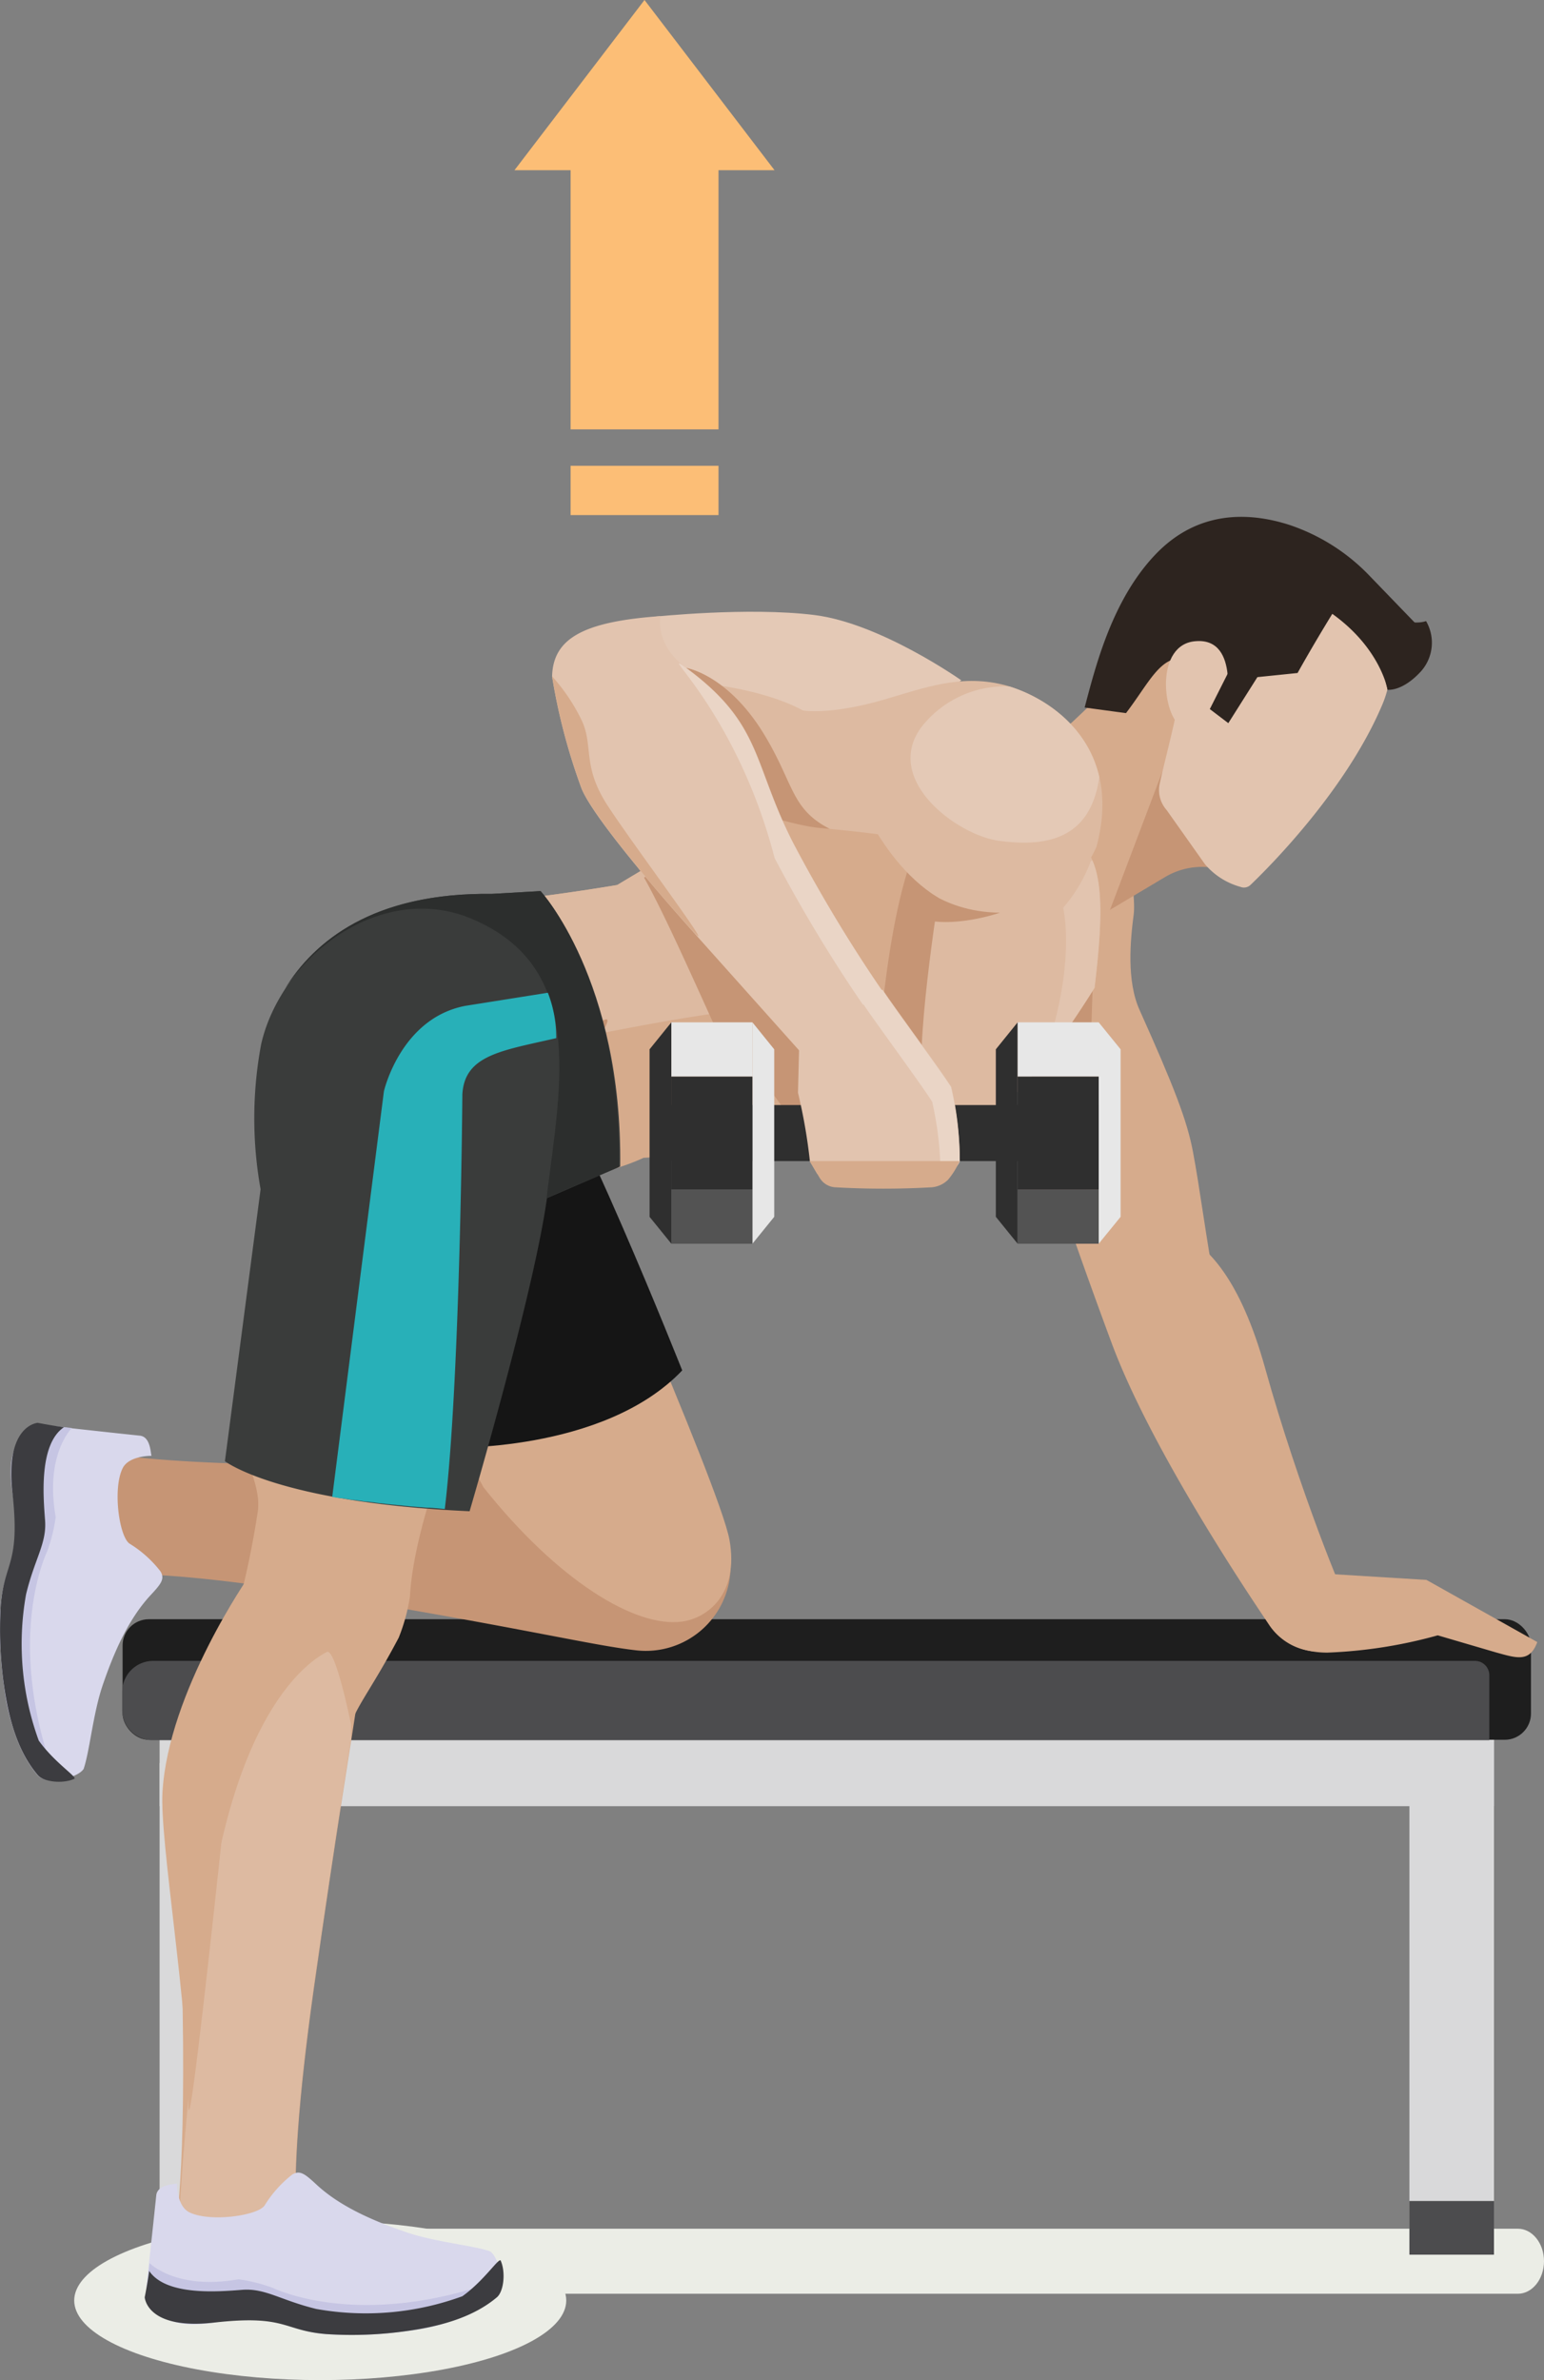 <svg xmlns="http://www.w3.org/2000/svg" viewBox="0 0 149.37 230.16"><rect x="0" y="0" width="149.37" height="230.16" fill="#808080" stroke="none"/><defs><style>.cls-1{fill:#ebede6;}.cls-2{fill:#d9d9da;}.cls-3{fill:#4c4c4e;}.cls-4{fill:#1e1e1e;}.cls-5{fill:#d6ab8c;}.cls-6{fill:#c69575;}.cls-7{fill:#d9d8ec;}.cls-8{fill:#c6c5e3;}.cls-9{fill:#3c3c40;}.cls-10{fill:#151515;}.cls-11{fill:#e2c4af;}.cls-12{fill:#2d241f;}.cls-13{fill:#ddbaa1;}.cls-14{fill:#3a3c3b;}.cls-15{fill:#2c2e2d;}.cls-16{fill:#28b0b8;}.cls-17{fill:#e4c9b6;}.cls-18{fill:#2f2f2f;}.cls-19{fill:#e7e7e7;}.cls-20{fill:#535353;}.cls-21{fill:#ead5c6;}.cls-22{fill:#fcbe76;}</style></defs><title>rowing2</title><g id="Calque_2" data-name="Calque 2"><g id="Layer_2" data-name="Layer 2"><ellipse class="cls-1" cx="30.98" cy="222.46" rx="23.8" ry="7.7"/><path class="cls-1" d="M146.84,215.52H17.49v6.29H146.84c1.39,0,2.53-1.41,2.53-3.15S148.23,215.52,146.84,215.52Z"/><rect class="cls-2" x="136.35" y="170.48" width="8.18" height="47.55"/><rect class="cls-2" x="15.44" y="170.48" width="8.18" height="47.55"/><rect class="cls-2" x="15.44" y="166.48" width="129.1" height="8.18"/><rect class="cls-3" x="136.35" y="212.84" width="8.18" height="5.19"/><rect class="cls-3" x="15.44" y="212.84" width="8.18" height="5.19"/><rect class="cls-4" x="11.86" y="156.58" width="136.25" height="11.66" rx="2.54"/><path class="cls-3" d="M142.69,160.61H14.82a3,3,0,0,0-3,3v1.74a2.93,2.93,0,0,0,2.94,2.93H144.08V162A1.39,1.39,0,0,0,142.69,160.61Z"/><path class="cls-5" d="M130.27,154.61l-7.39,1.72c-13.67-23.38-13.27-37.15-13.27-37.15s8-4.09,12.78,13.12C125.65,144,130.25,155.2,130.27,154.61Z"/><path class="cls-5" d="M124,149.39c-1.82-6.53-4.21-14.27-5.19-21-.47-3.16-17.66-24.38-18.59-20.85-.26,1.59,5.31,16.92,7.27,22.19,4,10.89,14.43,26.1,15.23,27.31a5.81,5.81,0,0,0,8.42,1.48,5,5,0,0,0,.86-.84S124.75,152,124,149.39Z"/><path class="cls-5" d="M109.68,88.39c-.33,2.53-.71,6.46.57,9.29,3.27,7.29,4.59,10.65,5.16,13.7.66,3.48,1.24,8.16,2.21,13.43-1.07.26-2.83-3-6.73-4.62-3.69-1.49-6.27-11.09-8.17-15.48-3.15-7.24,2.49-24.2,3.43-26.38C108,74.11,110,85.86,109.68,88.39Z"/><polygon class="cls-6" points="105.81 92.36 105 116.83 98.55 116.02 98.55 95.32 105.81 92.36"/><path class="cls-5" d="M138,152.78l-10.58-.65-5.9,1.53s.47,6.15,6.89,6.15a46.07,46.07,0,0,0,10.68-1.67l5.63,1.65c2,.55,3.27,1,4-1Z"/><path class="cls-5" d="M94.5,103.4s-9.73,4.6-11.65,4.93a27.52,27.52,0,0,1-6.13.46A10.09,10.09,0,0,1,72.46,110a24.62,24.62,0,0,1-3.79-.14,12.41,12.41,0,0,1-6.4,2,20.91,20.91,0,0,1-4.5,1.47c-4.22.54-13.38-.11-23.87-.54,0,0,5-25.56,9.81-25.43s16-1.78,16-1.78,11.59-6.94,20.71-12.37c11.29-6.72,22.86-2.42,22.86-2.42a38.35,38.35,0,0,1,2.69,8.34l1.4,9.48Z"/><path class="cls-6" d="M61.56,159.59a8.2,8.2,0,0,0,9.12-8.14s.8-5.44-8.31-8.13c-7-2.07-23-1.58-30.85-1.63-18.16-.1-22.25-1.38-22.25-1.38L8.21,152.8s1.84-2.08,24.55,1.69C51.06,157.54,57.25,159.1,61.56,159.59Z"/><path class="cls-7" d="M.39,163c.49,3.5,1.4,6.48,3.25,8.67.76.91,3.8.36,4.45-.61.59-1.73.89-5.22,1.81-8,1-2.93,2.41-6.4,4.71-8.85,1-1.07,1.34-1.54.92-2.25a11.13,11.13,0,0,0-3-2.69c-1-.68-1.65-5.32-.66-7.3.62-1.23,2.79-1.19,2.79-1.19-.1-.24-.08-1.84-1.13-1.95-3.45-.36-8.64-.94-8.64-.94s-4.74-.58-3.66,6.42S.43,150.94.08,155.14A38.44,38.44,0,0,0,.39,163Z"/><path class="cls-8" d="M4.86,137.86l2.08.23c-.72.82-2.46,3.43-1.55,8.62A15.86,15.86,0,0,1,4.57,150c-.51,1.13-3.48,8.3,0,19.67l-1.91.59A19.25,19.25,0,0,1,.39,163a38.44,38.44,0,0,1-.31-7.83c.35-4.2,2.19-3.86,1.12-10.86S4.86,137.86,4.86,137.86Z"/><path class="cls-9" d="M3.65,137.59s1.73.33,2.54.42c-2.44,1.65-2,6.75-1.83,9s-1,3.69-1.84,7.17a27.23,27.23,0,0,0,1.23,14.14c1.54,2.15,3.79,3.55,3.43,3.7-1.13.51-3,.29-3.54-.38C1.79,169.45.88,166.47.39,163a38.44,38.44,0,0,1-.31-7.83c.35-4.2,1.9-3.83,1.12-10.86C.47,137.79,3.65,137.59,3.65,137.59Z"/><path class="cls-5" d="M54.4,109.17S69.63,143.7,70.57,148.9s-2.1,7.61-4.67,7.92c-4.45.55-11.87-3.89-19.13-13-8.25-15.22-11.28-24-11.28-24Z"/><path class="cls-10" d="M50.4,99.08c-1.41-1.94-5-3.07-6.57-4.84L42.36,139l.73,1s15.27.55,22.91-7.48C66,132.56,55.66,106.31,50.4,99.08Z"/><path class="cls-6" d="M117.35,83.91a7,7,0,0,0-4.67.92l-5.49,3.27,7.15-19.44,5.27,7.77Z"/><path class="cls-5" d="M108.88,64.73S102.17,71.92,96.25,76c0,0-1.65,4,6.92,10.57L107,89l14.51-38.3S113.73,60.09,108.88,64.73Z"/><path class="cls-11" d="M108.2,66c2.4-9.73,6.55-14.42,11.66-15.24,5.31-.86,17.85,7.93,13.88,17.35-3.46,8.22-10.9,15.68-12.74,17.44a.92.92,0,0,1-1,.21,6.88,6.88,0,0,1-3.43-2.19l-3.71-5.24a2.89,2.89,0,0,1-.67-2.52c.58-2.94,3.89-14.07,2-16.48Z"/><path class="cls-12" d="M134.24,66.7a11,11,0,0,0,2.84-6.27l-4.51-4.67a19.15,19.15,0,0,0-7.83-5c-3.83-1.23-8.84-1.49-13,2.9S106,64.39,104.93,68.42l4,.54c2.25-2.94,3.3-5.57,5.71-5.31l4.46,2.09,6.43-.66s1.31-2.38,3.36-5.72C133.57,62.71,134.24,66.7,134.24,66.7Z"/><path class="cls-11" d="M115.71,62c-4,.25-3.28,7.19-1.4,8.29,1.14.67,4.25-1.6,4.25-1.6S120.05,61.68,115.71,62Z"/><path class="cls-12" d="M134.24,66.7s1.4.21,3.22-1.77a4.16,4.16,0,0,0,.5-4.87s-2.28.94-5.84-2.1Z"/><polygon class="cls-12" points="117.04 68.57 120.11 62.49 122.13 64.71 118.83 69.93 117.04 68.57"/><path class="cls-13" d="M94.5,103.4s-9.73,4.6-11.65,4.93a27.52,27.52,0,0,1-6.13.46A10.09,10.09,0,0,1,72.46,110a24.62,24.62,0,0,1-3.79-.14,12.41,12.41,0,0,1-6.4,2,20.91,20.91,0,0,1-4.5,1.47c-4.22.54-13.38-.11-23.87-.54,0,0,5-25.56,9.81-25.43s16-1.78,16-1.78,11.59-6.94,20.71-12.37a27.15,27.15,0,0,1,13.76-3.77A11.92,11.92,0,0,1,105.91,79l0,.14-4.16,16.4Z"/><path class="cls-5" d="M99.48,84.83,37.38,98.77c-.5,1.66-1,3.34-1.39,5l5.54,9.47c7.17.33,13.08.59,16.24.19a20.91,20.91,0,0,0,4.5-1.47,12.41,12.41,0,0,0,6.4-2,24.62,24.62,0,0,0,3.79.14,10.09,10.09,0,0,0,4.26-1.24,27.52,27.52,0,0,0,6.13-.46c1.92-.33,11.65-4.93,11.65-4.93l7-8Z"/><path class="cls-13" d="M66.91,83.34,60.8,87s-10.21,1.73-14.62,1.62a2,2,0,0,0-1.38.68v.9l2,12.11s20.35-4.62,27.58-4.84Z"/><path class="cls-6" d="M79.76,99.29A46.52,46.52,0,0,1,74.31,92c-3.19-5.37-6.86-10.42-10.2-15.69l-2.67,7.16c3.06,4.32,11,24.24,12.56,25.27s7,1.73,11.1,1.89C84.09,109.29,80.84,100.52,79.76,99.29Z"/><path class="cls-13" d="M58.87,88.32l5.5-5.49-4.69,2.8s-4.57.78-9.12,1.31Z"/><path class="cls-5" d="M68.16,90.48s13.72-13,21.78-17.22c0,0-1.35,13.11-.34,18.16Z"/><path class="cls-6" d="M58.63,99.14c-5,10.73-2.2,14.17-2.2,14.17-3.34.42-9.15,2.62-16.91,2.25C44.91,111.42,60.39,95.38,58.63,99.14Z"/><path class="cls-6" d="M87.4,106.05l-2.3-3.47c-.2-3.23,1.62-20.44,5.11-22.86l7,6.61.38.23L93,93a9.56,9.56,0,0,0-1.8,5.63c0,1.16.06,2.52.2,3.9.36,3.65,3,3.63,3,3.63S92.14,107.42,87.4,106.05Z"/><path class="cls-13" d="M90.87,86.28s-2.6,16.17-1.44,19.35,2.42,2.51,5.25,2.41,7.74-7,11.21-12.52c1-8.27.86-12.71-2-14.44S90.87,86.28,90.87,86.28Z"/><path class="cls-11" d="M102.85,87.79s1.35,5.37-1.88,14.52q-.1.3-.18.57a89.4,89.4,0,0,0,5.1-7.36c.71-5.92.84-9.87-.2-12.28l-.15,0A14.85,14.85,0,0,1,102.85,87.79Z"/><path class="cls-5" d="M67.05,105.17c-.44-1.24-.63-2.56.42-3.23a4.91,4.91,0,0,1,3.42.37c3.54,1.9,5.83,6.48,5.83,6.48A10.09,10.09,0,0,1,72.46,110l-.74,0a2.84,2.84,0,0,1-2.54-1.46A34.55,34.55,0,0,1,67.05,105.17Z"/><path class="cls-5" d="M34.38,157.75s-.53-4.92-6.89-5.86-10.12,24.22-9.82,42.38-.88,22.26-.88,22.26l12.51.79s-2.14-2.28,1.07-25.07C34.65,162,36.18,158.28,34.38,157.75Z"/><path class="cls-5" d="M42.5,142.21s-2.56,6.91-2.84,12.16a17.66,17.66,0,0,1-1.09,4c-2.49,4.72-4,6.5-4.61,8.33l-12.43-6.29a86.31,86.31,0,0,0,3.4-14.19c.46-3-2.16-6.35-2.09-9.63C23.08,124.31,42.5,142.21,42.5,142.21Z"/><path class="cls-13" d="M17.32,218.12s-.55-3.84,2.57-30.82c2.66-23,10.87-27.09,11.72-27.55s2.35,7,2.35,7l0,1.4c-.8,5.11-2,12.74-3.63,24.14-1.86,13.24-1.92,19.56-1.65,22.53Z"/><path class="cls-5" d="M24.12,152.38s-7.82,11.17-8.4,20.9c-.29,4.76,2.53,20.89,2.51,30.23C18.22,210.24,24.12,152.38,24.12,152.38Z"/><path class="cls-7" d="M39.35,225.41c3.49-.49,6.48-1.41,8.67-3.25.9-.76.36-3.8-.62-4.46-1.73-.58-5.22-.88-8-1.81-2.93-1-6.41-2.4-8.85-4.7-1.08-1-1.55-1.34-2.26-.92a11.33,11.33,0,0,0-2.69,3c-.68,1-5.32,1.64-7.29.66-1.23-.62-1.19-2.79-1.19-2.79-.25.1-1.85.08-2,1.12-.36,3.46-.93,8.65-.93,8.65s-.58,4.74,6.41,3.66,6.66.77,10.87,1.11A37.65,37.65,0,0,0,39.35,225.41Z"/><path class="cls-8" d="M14.24,220.94s.09-.85.23-2.08c.82.71,3.42,2.46,8.61,1.55a16,16,0,0,1,3.28.82c1.12.51,8.29,3.48,19.66,0l.6,1.91a19.25,19.25,0,0,1-7.27,2.27,37.65,37.65,0,0,1-7.83.3c-4.21-.34-3.87-2.18-10.87-1.11S14.24,220.94,14.24,220.94Z"/><path class="cls-9" d="M14,222.15s.34-1.73.43-2.55c1.65,2.45,6.75,2,9,1.83s3.69,1,7.17,1.85a27.19,27.19,0,0,0,14.13-1.23c2.15-1.54,3.55-3.79,3.71-3.44.5,1.14.29,3-.38,3.55-2.19,1.84-5.18,2.76-8.67,3.25a37.65,37.65,0,0,1-7.83.3c-4.21-.34-3.83-1.9-10.87-1.11C14.17,225.33,14,222.15,14,222.15Z"/><path class="cls-14" d="M25,103.38s.81-17.21,22.59-16.94l4.71-.27S60.22,94.78,60,112.8l-8.07,3.49S32.73,118.11,25,103.38Z"/><path class="cls-14" d="M45.7,88.86C36.82,85.1,27.14,92.63,25.26,101a38.89,38.89,0,0,0-.05,14L21.76,141.3s5.11,4,23.67,4.84c0,0,6.42-21.78,7.53-30.65C54.3,104.73,56.66,93.51,45.7,88.86Z"/><path class="cls-11" d="M105.54,172.53h.15S105.54,172.53,105.54,172.53Z"/><path class="cls-15" d="M52.29,86.17l-4.71.27c-11.54-.14-17.19,4.62-20,9.13,3.85-5.76,11.2-9.62,18.08-6.71,11,4.65,8.6,15.87,7.26,26.63,0,.11,0,.23-.05.36l7-3C60.22,94.78,52.29,86.17,52.29,86.17Z"/><path class="cls-16" d="M53,96,45,97.27c-6.25,1.21-7.86,8.26-7.86,8.26l-5,39.22.75.13.15,0,1.05.17.17,0,1.12.16.15,0,1.22.16h.12c.43.06.88.11,1.34.15h0l1.49.15,1.63.13c.56,0,1.13.08,1.7.12,1.5-12.45,1.7-40.08,1.7-40.08.2-3.83,3.84-4.24,9.08-5.45A11.84,11.84,0,0,0,53,96Z"/><path class="cls-17" d="M93,65.79s-7.82-5.53-14.24-6.32-15.46.17-15.46.17l1.78,5.21S79.9,75.17,93,65.79Z"/><path class="cls-13" d="M85.05,80.69s-2.08-.29-5.7-.62-12.74-3.52-14.61-5.31c-2.79-2.67-4.6-3.48-8.27-4.8.64-1.06.62-1.09,4.81-3.56,2-1.2,13.19-.29,17.64,3.1A16.77,16.77,0,0,1,85.05,80.69Z"/><path class="cls-13" d="M106.08,81.87s-2.3,5.79-8.17,6.52c-8,1-13.18-6.73-15.49-12.81-1.08-2.85-2.86-6-4.85-6.89,0,0,2.61.53,8.07-1.07,3.78-1.11,7.18-2.38,11.23-1.45S108.83,71.57,106.08,81.87Z"/><path class="cls-5" d="M66.38,64.59s3.93.61,7.43,6.25,2.42,8.07,8.6,10.22c5.64,2-12.64,8.07-12.64,8.07L60.9,70.57Z"/><path class="cls-6" d="M73.81,70.84c-3.5-5.64-7.43-6.25-7.43-6.25l-.63.69c.31.19.72.43,1.23.71q-.95-.08-1.8-.09L60.9,70.57l.85,1.78a19.36,19.36,0,0,1,3,2.41c1.87,1.79,11,5,14.61,5.31l.9.08C76.44,78.19,76.82,75.72,73.81,70.84Z"/><path class="cls-11" d="M63.89,59.58s-.6,2.75,2.49,5c7.43,5.45,6.41,9.23,10.39,17A154.53,154.53,0,0,0,87.52,99s-4.51,3.55-9.94,2.88c0,0-7.24-8.1-10.73-12s-9.47-10.91-10.58-13.6a58.25,58.25,0,0,1-2.86-10.86C53.5,61.74,56.42,60.11,63.89,59.58Z"/><polygon class="cls-18" points="84.46 106.86 77.11 106.86 62.98 106.86 62.98 112.28 76.57 112.28 90.93 112.28 108.26 112.28 108.26 106.86 84.46 106.86"/><polygon class="cls-18" points="62.84 117.67 64.95 120.27 64.95 98.86 62.84 101.47 62.84 117.67"/><polygon class="cls-19" points="74.9 117.67 72.79 120.27 72.79 98.86 74.9 101.47 74.9 117.67"/><rect class="cls-20" x="64.95" y="115.02" width="7.84" height="5.25"/><rect class="cls-19" x="64.95" y="98.86" width="7.84" height="5.25"/><rect class="cls-18" x="64.95" y="104.11" width="7.84" height="10.91"/><polygon class="cls-18" points="96.34 117.67 98.45 120.27 98.45 98.86 96.34 101.47 96.34 117.67"/><polygon class="cls-19" points="108.41 117.67 106.29 120.27 106.29 98.86 108.41 101.47 108.41 117.67"/><rect class="cls-20" x="98.45" y="115.02" width="7.84" height="5.25"/><rect class="cls-19" x="98.45" y="98.86" width="7.84" height="5.25"/><rect class="cls-18" x="98.45" y="104.11" width="7.84" height="10.91"/><path class="cls-11" d="M79.07,113.53H91.85c.73-.77.85-.87,1-1.25a32.23,32.23,0,0,0-.81-7.17c-1.13-1.77-5.29-7.37-6.64-9.39l-8.07,4.71-.13,5.24a53,53,0,0,1,1.15,6.61Z"/><path class="cls-21" d="M92,105.11c-1.13-1.77-5.29-7.37-6.64-9.39l-.07,0A141.69,141.69,0,0,1,76.77,81.6c-4-7.78-3-11.56-10.39-17-3.09-2.26,4.86,4.1,8.56,18.38a141.69,141.69,0,0,0,8.53,14.16l.07,0c1.35,2,5.51,7.62,6.64,9.4a32.32,32.32,0,0,1,.81,7h.86c.73-.77.85-.87,1-1.25A32.23,32.23,0,0,0,92,105.11Z"/><path class="cls-11" d="M91.16,109.34h.15S91.16,109.34,91.16,109.34Z"/><path class="cls-5" d="M78.32,112.28l1,1.66a1.89,1.89,0,0,0,1.43.87,82.14,82.14,0,0,0,9.43,0,2.55,2.55,0,0,0,1.55-.74,7.48,7.48,0,0,0,1.1-1.79Z"/><path class="cls-17" d="M106.35,75.15c-1.18-5.17-5.65-7.83-8.71-8.77a10.25,10.25,0,0,0-8.5,3.93c-3.77,5.11,3.49,10.48,7.53,11C101.76,82,105.54,80.79,106.35,75.15Z"/><path class="cls-5" d="M66.85,89.85c3.26,3.63-5.68-8.25-8.1-12s-1.35-5.65-2.42-8.07a18,18,0,0,0-2.92-4.38,58.25,58.25,0,0,0,2.86,10.86C57.38,78.94,63.37,86,66.85,89.85Z"/><rect class="cls-22" x="55.2" y="45.04" width="14.31" height="4.77"/><rect class="cls-22" x="55.2" y="12.63" width="14.31" height="28.89"/><polygon class="cls-22" points="49.77 16.46 62.35 0 74.93 16.46 49.77 16.46"/><path class="cls-6" d="M87.86,84.56s2.82,3.63,8.87,3.7c0,0-4.57,1.61-7.86.53Z"/></g></g></svg>